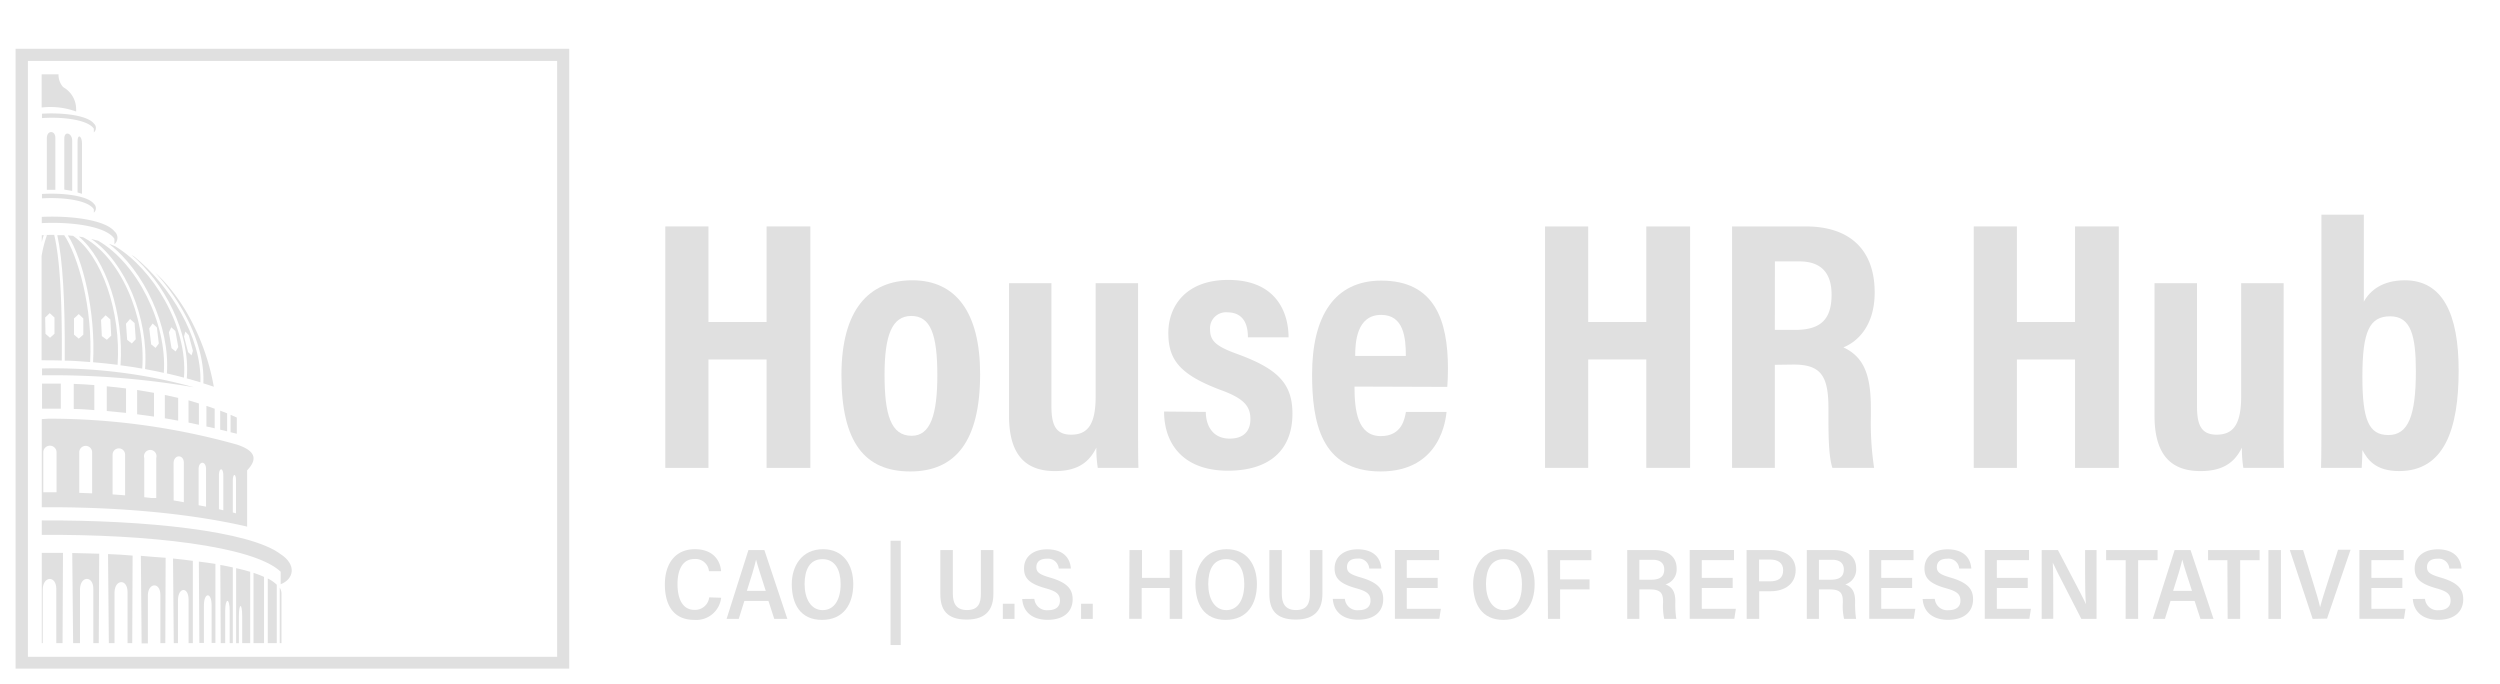 <svg id="Layer_1" data-name="Layer 1" xmlns="http://www.w3.org/2000/svg" viewBox="0 0 399.67 109.34"><defs><style>.cls-1{fill:#e0e0e0;}</style></defs><path class="cls-1" d="M115.29,95.56A4,4,0,0,1,111,99.1c-3.44,0-4.71-2.5-4.71-5.68s1.57-5.62,4.8-5.62c2.87,0,4.06,1.76,4.19,3.52h-1.94A2.15,2.15,0,0,0,111,89.37c-2,0-2.69,1.93-2.69,4s.64,4.13,2.72,4.13a2.27,2.27,0,0,0,2.35-2Z"/><path class="cls-1" d="M119,96.07l-.9,2.87h-1.94c.36-1.07,3.08-9.78,3.49-11h2.55l3.67,11h-2.09l-.93-2.87Zm3.42-1.61c-.78-2.45-1.3-4-1.55-5h0c-.28,1.25-.82,3-1.47,5Z"/><path class="cls-1" d="M136.41,93.38c0,3.16-1.53,5.72-5,5.72s-4.83-2.55-4.83-5.73c0-2.77,1.52-5.57,5-5.57C134.86,87.8,136.41,90.34,136.41,93.38Zm-7.78,0c0,2.32,1,4.16,2.89,4.16s2.87-1.74,2.87-4.15c0-2.19-.82-4-2.9-4S128.63,91.14,128.63,93.37Z"/><path class="cls-1" d="M144,86.45v16.67h-1.63V86.45Z"/><path class="cls-1" d="M152.33,87.94v7c0,1.41.46,2.59,2.27,2.59s2.21-1.12,2.21-2.59v-7h2v7c0,2.3-1,4.11-4.26,4.11s-4.22-1.65-4.22-4.08V87.94Z"/><path class="cls-1" d="M160.32,98.94V96.52h1.87v2.42Z"/><path class="cls-1" d="M165.36,95.74a2,2,0,0,0,2.2,1.81c1.29,0,1.89-.6,1.89-1.52,0-1.08-.6-1.52-2.35-2-2.51-.71-3.39-1.57-3.39-3.15,0-1.94,1.55-3.06,3.67-3.06,2.6,0,3.69,1.37,3.82,3.07h-1.94a1.72,1.72,0,0,0-1.91-1.57c-1.11,0-1.67.52-1.67,1.36s.58,1.19,2.24,1.67c2.82.83,3.56,1.92,3.56,3.47,0,1.81-1.24,3.27-4,3.27-2.4,0-3.91-1.22-4.06-3.33Z"/><path class="cls-1" d="M172.83,98.94V96.52h1.87v2.42Z"/><path class="cls-1" d="M180.57,87.94h2v4.44H187V87.94h2v11h-2V94h-4.48v4.93h-2Z"/><path class="cls-1" d="M200.94,93.38c0,3.16-1.53,5.72-5,5.72s-4.83-2.55-4.83-5.73c0-2.77,1.52-5.57,5-5.57C199.39,87.8,200.94,90.34,200.94,93.38Zm-7.78,0c0,2.32,1,4.16,2.89,4.16s2.87-1.74,2.87-4.15c0-2.19-.81-4-2.9-4S193.16,91.14,193.16,93.37Z"/><path class="cls-1" d="M204.92,87.94v7c0,1.41.46,2.59,2.27,2.59s2.22-1.12,2.22-2.59v-7h2v7c0,2.3-1,4.11-4.25,4.11s-4.23-1.65-4.23-4.08V87.94Z"/><path class="cls-1" d="M215,95.74a2,2,0,0,0,2.21,1.81c1.29,0,1.89-.6,1.89-1.52,0-1.08-.6-1.52-2.35-2-2.51-.71-3.39-1.57-3.39-3.15,0-1.94,1.55-3.06,3.67-3.06,2.59,0,3.68,1.37,3.81,3.07h-1.94A1.71,1.71,0,0,0,217,89.3c-1.1,0-1.66.52-1.66,1.36s.57,1.19,2.24,1.67c2.82.83,3.55,1.92,3.55,3.47,0,1.81-1.24,3.27-4,3.27-2.4,0-3.92-1.22-4.06-3.33Z"/><path class="cls-1" d="M229.84,94H224.9v3.33h5.45l-.25,1.6H223v-11h7.07v1.62H224.9v2.83h4.94Z"/><path class="cls-1" d="M245.34,93.38c0,3.16-1.54,5.72-5,5.72s-4.83-2.55-4.83-5.73c0-2.77,1.51-5.57,5-5.57C243.79,87.8,245.34,90.34,245.34,93.38Zm-7.78,0c0,2.32,1,4.16,2.88,4.16,2.07,0,2.87-1.74,2.87-4.15,0-2.19-.81-4-2.9-4S237.56,91.14,237.56,93.37Z"/><path class="cls-1" d="M247.41,87.94h7v1.62h-5v3.07h4.71v1.6h-4.71v4.71h-1.94Z"/><path class="cls-1" d="M262.08,94.23v4.71h-1.94v-11h4.36c2.07,0,3.54,1,3.54,2.93a2.49,2.49,0,0,1-1.78,2.56c1.14.42,1.57,1.28,1.57,2.69v.26a15.21,15.21,0,0,0,.16,2.56h-1.93a9.6,9.6,0,0,1-.19-2.58v-.25c0-1.37-.51-1.88-2.11-1.88Zm0-1.55h1.85c1.2,0,2.13-.32,2.13-1.65,0-1.07-.76-1.54-1.82-1.54h-2.16Z"/><path class="cls-1" d="M277,94h-4.94v3.33h5.45l-.25,1.6h-7.13v-11h7.08v1.62h-5.15v2.83H277Z"/><path class="cls-1" d="M279.22,87.94h4c2.1,0,3.85,1.06,3.85,3.2s-1.66,3.38-4,3.38h-1.83v4.42h-2Zm2,5h1.72c1.28,0,2.13-.46,2.13-1.79,0-1.18-.86-1.7-2.08-1.7h-1.77Z"/><path class="cls-1" d="M290.79,94.23v4.71h-1.94v-11h4.35c2.07,0,3.54,1,3.54,2.93A2.49,2.49,0,0,1,295,93.43c1.14.42,1.57,1.28,1.57,2.69v.26a16.35,16.35,0,0,0,.16,2.56h-1.92a9.07,9.07,0,0,1-.2-2.58v-.25c0-1.37-.5-1.88-2.1-1.88Zm0-1.55h1.84c1.21,0,2.14-.32,2.14-1.65,0-1.07-.77-1.54-1.83-1.54h-2.15Z"/><path class="cls-1" d="M305.69,94h-4.94v3.33h5.45l-.25,1.6h-7.12v-11h7.08v1.62h-5.16v2.83h4.94Z"/><path class="cls-1" d="M309.31,95.74a2,2,0,0,0,2.2,1.81c1.29,0,1.9-.6,1.9-1.52,0-1.08-.61-1.52-2.35-2-2.51-.71-3.4-1.57-3.4-3.15,0-1.94,1.55-3.06,3.67-3.06,2.6,0,3.69,1.37,3.82,3.07h-1.94a1.71,1.71,0,0,0-1.91-1.57c-1.11,0-1.66.52-1.66,1.36s.57,1.19,2.23,1.67c2.83.83,3.56,1.92,3.56,3.47,0,1.81-1.24,3.27-4,3.27-2.4,0-3.92-1.22-4.06-3.33Z"/><path class="cls-1" d="M324.17,94h-4.94v3.33h5.45l-.25,1.6H317.3v-11h7.08v1.62h-5.15v2.83h4.94Z"/><path class="cls-1" d="M326.4,98.94v-11H329c3.72,7.08,4.29,8.17,4.47,8.66h0c-.11-1.36-.13-3.14-.13-4.93V87.94h1.83v11h-2.43c-4-7.75-4.37-8.56-4.57-9h0c.08,1.39.08,3.28.08,5.25v3.73Z"/><path class="cls-1" d="M339.83,89.56H336.7V87.94h8.23v1.62h-3.11v9.38h-2Z"/><path class="cls-1" d="M347,96.07l-.9,2.87h-1.94c.36-1.07,3.08-9.78,3.49-11h2.55l3.67,11h-2.09l-.93-2.87Zm3.43-1.61c-.79-2.45-1.31-4-1.55-5h0c-.28,1.25-.82,3-1.47,5Z"/><path class="cls-1" d="M356.09,89.56H353V87.94h8.24v1.62h-3.11v9.38h-2Z"/><path class="cls-1" d="M364.65,87.94v11h-2v-11Z"/><path class="cls-1" d="M369.72,98.94l-3.65-11h2.12l1.58,5.14c.46,1.49.93,3,1.14,4h0c.23-.95.75-2.55,1.21-4l1.66-5.19h2l-3.76,11Z"/><path class="cls-1" d="M384.06,94h-4.95v3.33h5.45l-.24,1.6h-7.13v-11h7.08v1.62h-5.16v2.83h4.95Z"/><path class="cls-1" d="M387.68,95.74a2,2,0,0,0,2.2,1.81c1.29,0,1.89-.6,1.89-1.52,0-1.08-.6-1.52-2.35-2-2.51-.71-3.39-1.57-3.39-3.15,0-1.94,1.55-3.06,3.67-3.06,2.59,0,3.68,1.37,3.82,3.07h-1.95a1.71,1.71,0,0,0-1.9-1.57c-1.11,0-1.67.52-1.67,1.36s.57,1.19,2.24,1.67c2.82.83,3.55,1.92,3.55,3.47,0,1.81-1.24,3.27-4,3.27-2.4,0-3.91-1.22-4.06-3.33Z"/><path class="cls-1" d="M106.36,36.2h6.9V51.48h9.29V36.2h7V74.8h-7V57.47h-9.29V74.8h-6.9Z"/><path class="cls-1" d="M156.69,59.8c0,10.72-3.93,15.57-11.17,15.57s-11-4.62-11-15.39c0-10.49,4.39-15.17,11.34-15.17S156.69,49.94,156.69,59.8Zm-15.28.12c0,6.33,1,9.75,4.34,9.75,3,0,4.1-3.37,4.1-9.69,0-6.5-1.08-9.47-4.16-9.47S141.41,53.59,141.41,59.92Z"/><path class="cls-1" d="M181.94,66.13c0,4.28,0,7.13.06,8.67h-6.5a20.06,20.06,0,0,1-.23-3.25c-1.31,2.73-3.48,3.76-6.61,3.76-4.16,0-7.35-2-7.35-8.84V45.27h6.78V64.93c0,2.91.63,4.56,3.14,4.56s3.93-1.42,3.93-6.09V45.27h6.78Z"/><path class="cls-1" d="M192.77,65.85c0,2.05,1,4.27,3.82,4.27,2.22,0,3.31-1.19,3.31-3.13s-.92-3.2-4.39-4.51c-7-2.56-8.73-5-8.73-9.29,0-4,2.57-8.44,9.58-8.44,7.75,0,9.64,5.31,9.64,9.18h-6.5c0-1.08-.12-4-3.31-4a2.55,2.55,0,0,0-2.74,2.74c0,1.88,1,2.73,4.56,4,6.28,2.33,8.61,4.67,8.61,9.46,0,5.81-3.65,9.12-10.32,9.12-7.06,0-10.2-4.22-10.2-9.46Z"/><path class="cls-1" d="M216.54,61.8c0,3.76.46,7.92,4.22,7.92,3.42,0,3.82-2.9,4-3.87h6.5c-.12.91-.8,9.52-10.55,9.52-9.58,0-10.95-8-10.95-15.51,0-9.35,3.6-15,11.06-15,8.56,0,10.66,6.39,10.66,14.08,0,1-.05,2.4-.11,2.91Zm8.21-4.9c0-2.91-.34-6.56-3.94-6.56-3.93,0-4.16,4.39-4.16,6.56Z"/><path class="cls-1" d="M247,36.2h6.9V51.48h9.29V36.2h7V74.8h-7V57.47h-9.29V74.8H247Z"/><path class="cls-1" d="M283.74,58.32V74.8H276.9V36.2h11.8c7,0,11,3.71,11,10.55,0,5.59-3,8-5,8.78,3,1.42,4.39,3.93,4.39,9.63V66.7a47.88,47.88,0,0,0,.52,8.1h-6.67c-.57-1.77-.63-4.85-.63-8.15V65.28c0-5.19-1.2-7-5.59-7Zm0-5.58H287c4.16,0,5.81-1.77,5.81-5.65,0-3.36-1.59-5.3-5.13-5.3h-3.93Z"/><path class="cls-1" d="M315.54,36.2h6.9V51.48h9.29V36.2h7V74.8h-7V57.47h-9.29V74.8h-6.9Z"/><path class="cls-1" d="M365.08,66.13c0,4.28,0,7.13.05,8.67h-6.49a19,19,0,0,1-.23-3.25c-1.31,2.73-3.48,3.76-6.61,3.76-4.17,0-7.36-2-7.36-8.84V45.27h6.79V64.93c0,2.91.62,4.56,3.13,4.56s3.93-1.42,3.93-6.09V45.27h6.79Z"/><path class="cls-1" d="M371.12,34.32h6.78V48.23c1-1.82,3-3.42,6.56-3.42,6,0,8.6,5.3,8.6,14.42,0,9.35-2.28,16.08-9.52,16.08-3.81,0-5.07-1.88-5.87-3.36,0,.68-.05,2-.11,2.85h-6.5c.06-1.94.06-5.31.06-8.33Zm11,16.25c-3.31,0-4.45,2.39-4.45,9.63,0,6.9,1,9.35,4.16,9.35s4.39-3.08,4.39-10.2C386.22,53.65,385.43,50.57,382.12,50.57Z"/><path class="cls-1" d="M2.49,7.8v99.09H91V7.8ZM89.07,105H4.46V9.74H89.07Z"/><path class="cls-1" d="M39.51,84.19v-9c1.72-1.79,1.34-3.14-1.65-4.12A111.86,111.86,0,0,0,8.05,66.93H7.81L6.68,67v14.1C18.55,81,30.36,82.06,39.51,84.19Zm-2.29-7.35c0-1.18.51-1.22.51,0v5.23l-.51-.14ZM35,76c0-1.27.7-1.31.7,0v5.58l-.7-.17Zm-3.25-1c0-1.34,1.19-1.38,1.19,0v6l-1.19-.23Zm-4-1c.06-1.37,1.64-1.41,1.64,0v6.29L27.76,80Zm-4.69-.79a1,1,0,1,1,1.92,0v6.4h-.8l-1.12-.12ZM18,72.68a1,1,0,1,1,2,0v6.51c-.67-.06-1.33-.1-2-.15Zm-5.33-.37a1,1,0,1,1,2.06,0v6.56l-2.06-.08Zm-5.75,0a1.06,1.06,0,1,1,2.12,0v6.39l-2.12,0Z"/><path class="cls-1" d="M6.68,88.39v14.43h.16V94.14C6.92,92.05,9,92,9,94.14v8.68h1l.07-14.43C9,88.38,7.83,88.39,6.68,88.39Z"/><path class="cls-1" d="M37.75,90.83l0,12h.44V98.51c0-2.12.53-2.2.53,0v4.31H40l0-11.41C39.3,91.21,38.55,91,37.75,90.83Z"/><path class="cls-1" d="M45,94.86a1.7,1.7,0,0,0-.28-.9l0,8.86H45v-8Z"/><path class="cls-1" d="M42.81,92.48l0,10.34h1.44V93.48A5.84,5.84,0,0,0,42.81,92.48Z"/><path class="cls-1" d="M35.22,90.32l.07,12.5H36V97.69c0-2.14.72-2.22.72,0v5.13h.5l0-12.11C36.58,90.57,35.92,90.44,35.22,90.32Z"/><path class="cls-1" d="M40.53,91.58l0,11.24h1.68l0-10.59A16.39,16.39,0,0,0,40.53,91.58Z"/><path class="cls-1" d="M11.55,88.41l.14,14.41h1.1V94.14c.07-2.09,2.13-2.16,2.13,0v8.68h.87l.07-14.3C14.44,88.47,13,88.44,11.55,88.41Z"/><path class="cls-1" d="M17.27,88.58l.13,14.24h.91V94.65c.07-2.08,2.08-2.15,2.08,0v8.17h.75l.06-14C19.91,88.7,18.6,88.63,17.27,88.58Z"/><path class="cls-1" d="M22.52,88.86l.12,14h1V95.11c.07-2,2-2.07,2,0v7.71h.79l.05-13.65C25.16,89.06,23.86,89,22.52,88.86Z"/><path class="cls-1" d="M31.79,89.78l.08,13h.73v-6c0-2.11,1.23-2.18,1.23,0v6h.61l0-12.63C33.62,90,32.72,89.91,31.79,89.78Z"/><path class="cls-1" d="M27.66,89.29l.12,13.53h.67V95.89c.06-2.06,1.7-2.13,1.7,0v6.93h.68l0-13.16C29.84,89.52,28.77,89.4,27.66,89.29Z"/><path class="cls-1" d="M9.88,57.64c.07-9.83-.32-16.27-1.21-20.09H8.12q-.73,0-1.44.06v1.1A11.24,11.24,0,0,1,7,37.59l.51,0a18.86,18.86,0,0,0-.86,3.34V57.6C7.75,57.6,8.81,57.6,9.88,57.64ZM7.22,50.76l.73-.7.76.7v2.59L8,54l-.73-.63Z"/><polygon class="cls-1" points="21.02 40.73 21.02 40.73 21.02 40.73 21.02 40.73"/><polygon class="cls-1" points="17.4 39.02 17.39 39.02 17.4 39.02 17.4 39.02"/><polygon class="cls-1" points="21.43 40.98 21.43 40.98 21.43 40.98 21.43 40.98"/><polygon class="cls-1" points="13.28 37.93 13.28 37.93 13.28 37.93 13.28 37.93"/><path class="cls-1" d="M10.85,37.63l-.46,0,.46,0Z"/><path class="cls-1" d="M15.74,38.48h0c.3.08.58.17.87.27Q16.19,38.6,15.74,38.48Z"/><polygon class="cls-1" points="14.63 38.2 14.63 38.2 14.63 38.2 14.63 38.2"/><path class="cls-1" d="M12.59,37.82c-.3,0-.6-.08-.91-.12h0C12,37.74,12.29,37.77,12.59,37.82Z"/><polygon class="cls-1" points="26.23 59.6 26.23 59.6 26.23 59.6 26.23 59.6"/><path class="cls-1" d="M23.19,59h0c1,.19,2,.39,3,.61.54-8-4.3-17.55-10.49-21.12l-1.11-.28C20,41.88,23.8,50.87,23.19,59Zm1.21-7.28.68.63.31,2.57-.52.7-.7-.56-.31-2.57Z"/><path class="cls-1" d="M26.68,59.7c.92.21,1.83.43,2.73.67.65-8.33-5.06-17.45-11-21q-.46-.21-1-.39C23,43.23,27.22,52.2,26.68,59.7Zm.71-7.38.65.61.46,2.55-.42.71-.66-.53L27,53.11Z"/><path class="cls-1" d="M18.31,39.37l.05,0,.13.05Z"/><path class="cls-1" d="M18.49,39.46c.4.17.8.35,1.18.54C19.29,39.81,18.89,39.63,18.49,39.46Z"/><path class="cls-1" d="M14.88,57.91c1.32.11,2.63.25,3.92.41.58-8.4-2.54-17.47-7.12-20.62h0l-.83-.07C13.27,41.44,15.31,49.88,14.88,57.91Zm2-7.51.76.67.14,2.59-.7.66-.8-.59-.13-2.59Z"/><path class="cls-1" d="M19.27,58.38h-.15c1.22.15,2.43.34,3.62.55h0c.63-8.5-3.63-17.94-9.45-21l-.69-.11C16.94,41.43,19.83,50.22,19.27,58.38ZM20.79,51l.73.65.18,2.59-.63.67-.74-.58-.19-2.58Z"/><path class="cls-1" d="M29.86,60.49c.74.2,1.46.41,2.18.63C32.3,54,27.12,45.54,21.43,41c-.13-.09-.27-.17-.41-.25C26.18,45.09,30.48,53.1,29.86,60.49ZM29.63,53l.55.59.66,2.51-.22.71-.55-.51-.65-2.51Z"/><path class="cls-1" d="M32.51,61.26l-.07,0c.59.19,1.17.37,1.74.57A35.9,35.9,0,0,0,31,52.11a30.31,30.31,0,0,0-4.21-6.48,23.07,23.07,0,0,0-2.72-2.69c.27.23.54.46.79.7C29.33,48.51,32.78,55.37,32.51,61.26Z"/><path class="cls-1" d="M9.16,37.55h0Z"/><path class="cls-1" d="M10.27,37.59Z"/><path class="cls-1" d="M10.35,57.65h-.18c1.42,0,2.83.12,4.24.23h0c.47-8.79-2-17.06-4.14-20.28l-1.11,0C10,41.43,10.42,47.88,10.35,57.65Zm1.48-6.74.76-.7.73.7V53.5l-.73.64-.76-.64Z"/><path class="cls-1" d="M44.87,91.4v2c2.11-.81,2.6-3.11,0-4.8C40,84.87,23.2,83.12,6.68,83.2v2.31C23.46,85.39,40.51,87.25,44.87,91.4Z"/><path class="cls-1" d="M18.29,38.18v.87a1.35,1.35,0,0,0,0-2.07c-1.45-1.79-6.77-2.53-11.61-2.31v1C11.58,35.43,17,36.2,18.29,38.18Z"/><path class="cls-1" d="M15,33.45V34a.94.94,0,0,0,0-1.43c-1-1.28-4.91-1.77-8.29-1.56v.7C10.11,31.51,14.06,32,15,33.45Z"/><path class="cls-1" d="M15,20.57v.6a.94.94,0,0,0,0-1.43c-1-1.28-4.91-1.77-8.29-1.56v.7C10.11,18.64,14.06,19.16,15,20.57Z"/><path class="cls-1" d="M17.07,65.71c1,.09,2.05.19,3.08.3V62.1c-1-.13-2-.24-3.08-.34Z"/><path class="cls-1" d="M9.72,61.33c-1,0-2,0-3,0v4c1,0,2,0,3,0Z"/><path class="cls-1" d="M11.79,65.38c1.1,0,2.2.1,3.29.18v-4c-1.09-.09-2.19-.15-3.29-.19Z"/><path class="cls-1" d="M21.92,66.23c.9.11,1.8.24,2.7.37V62.8c-.88-.16-1.79-.31-2.7-.45Z"/><path class="cls-1" d="M30.14,67.56l1.66.35V64.5L30.14,64Z"/><path class="cls-1" d="M35.2,68.69l1.11.27V66.08l-1.11-.43Z"/><path class="cls-1" d="M33,68.18l1.32.29V65.34L33,64.89Z"/><path class="cls-1" d="M26.35,66.87l2.13.38V63.61l-2.13-.47Z"/><path class="cls-1" d="M36.86,69.1l1,.24V66.75l-1-.43Z"/><path class="cls-1" d="M31,61.91a83.72,83.72,0,0,0-24.28-3V60A134,134,0,0,1,31,61.91Z"/><path class="cls-1" d="M7.49,22.08v8.26H8.85V22.08C8.89,20.81,7.49,20.76,7.49,22.08Z"/><path class="cls-1" d="M10.28,22.14v8.17l1.26.21v-8C11.57,21.28,10.28,20.84,10.28,22.14Z"/><path class="cls-1" d="M12.4,22.6v8.17l.71.21V23C13.14,21.74,12.39,21.3,12.4,22.6Z"/><path class="cls-1" d="M10.21,14,10,13.82a3,3,0,0,1-.64-1.67,2.45,2.45,0,0,1,0-.27H6.66v5.31a12,12,0,0,1,5.51.64,2.69,2.69,0,0,0,0-.4A4,4,0,0,0,10.21,14Z"/></svg>